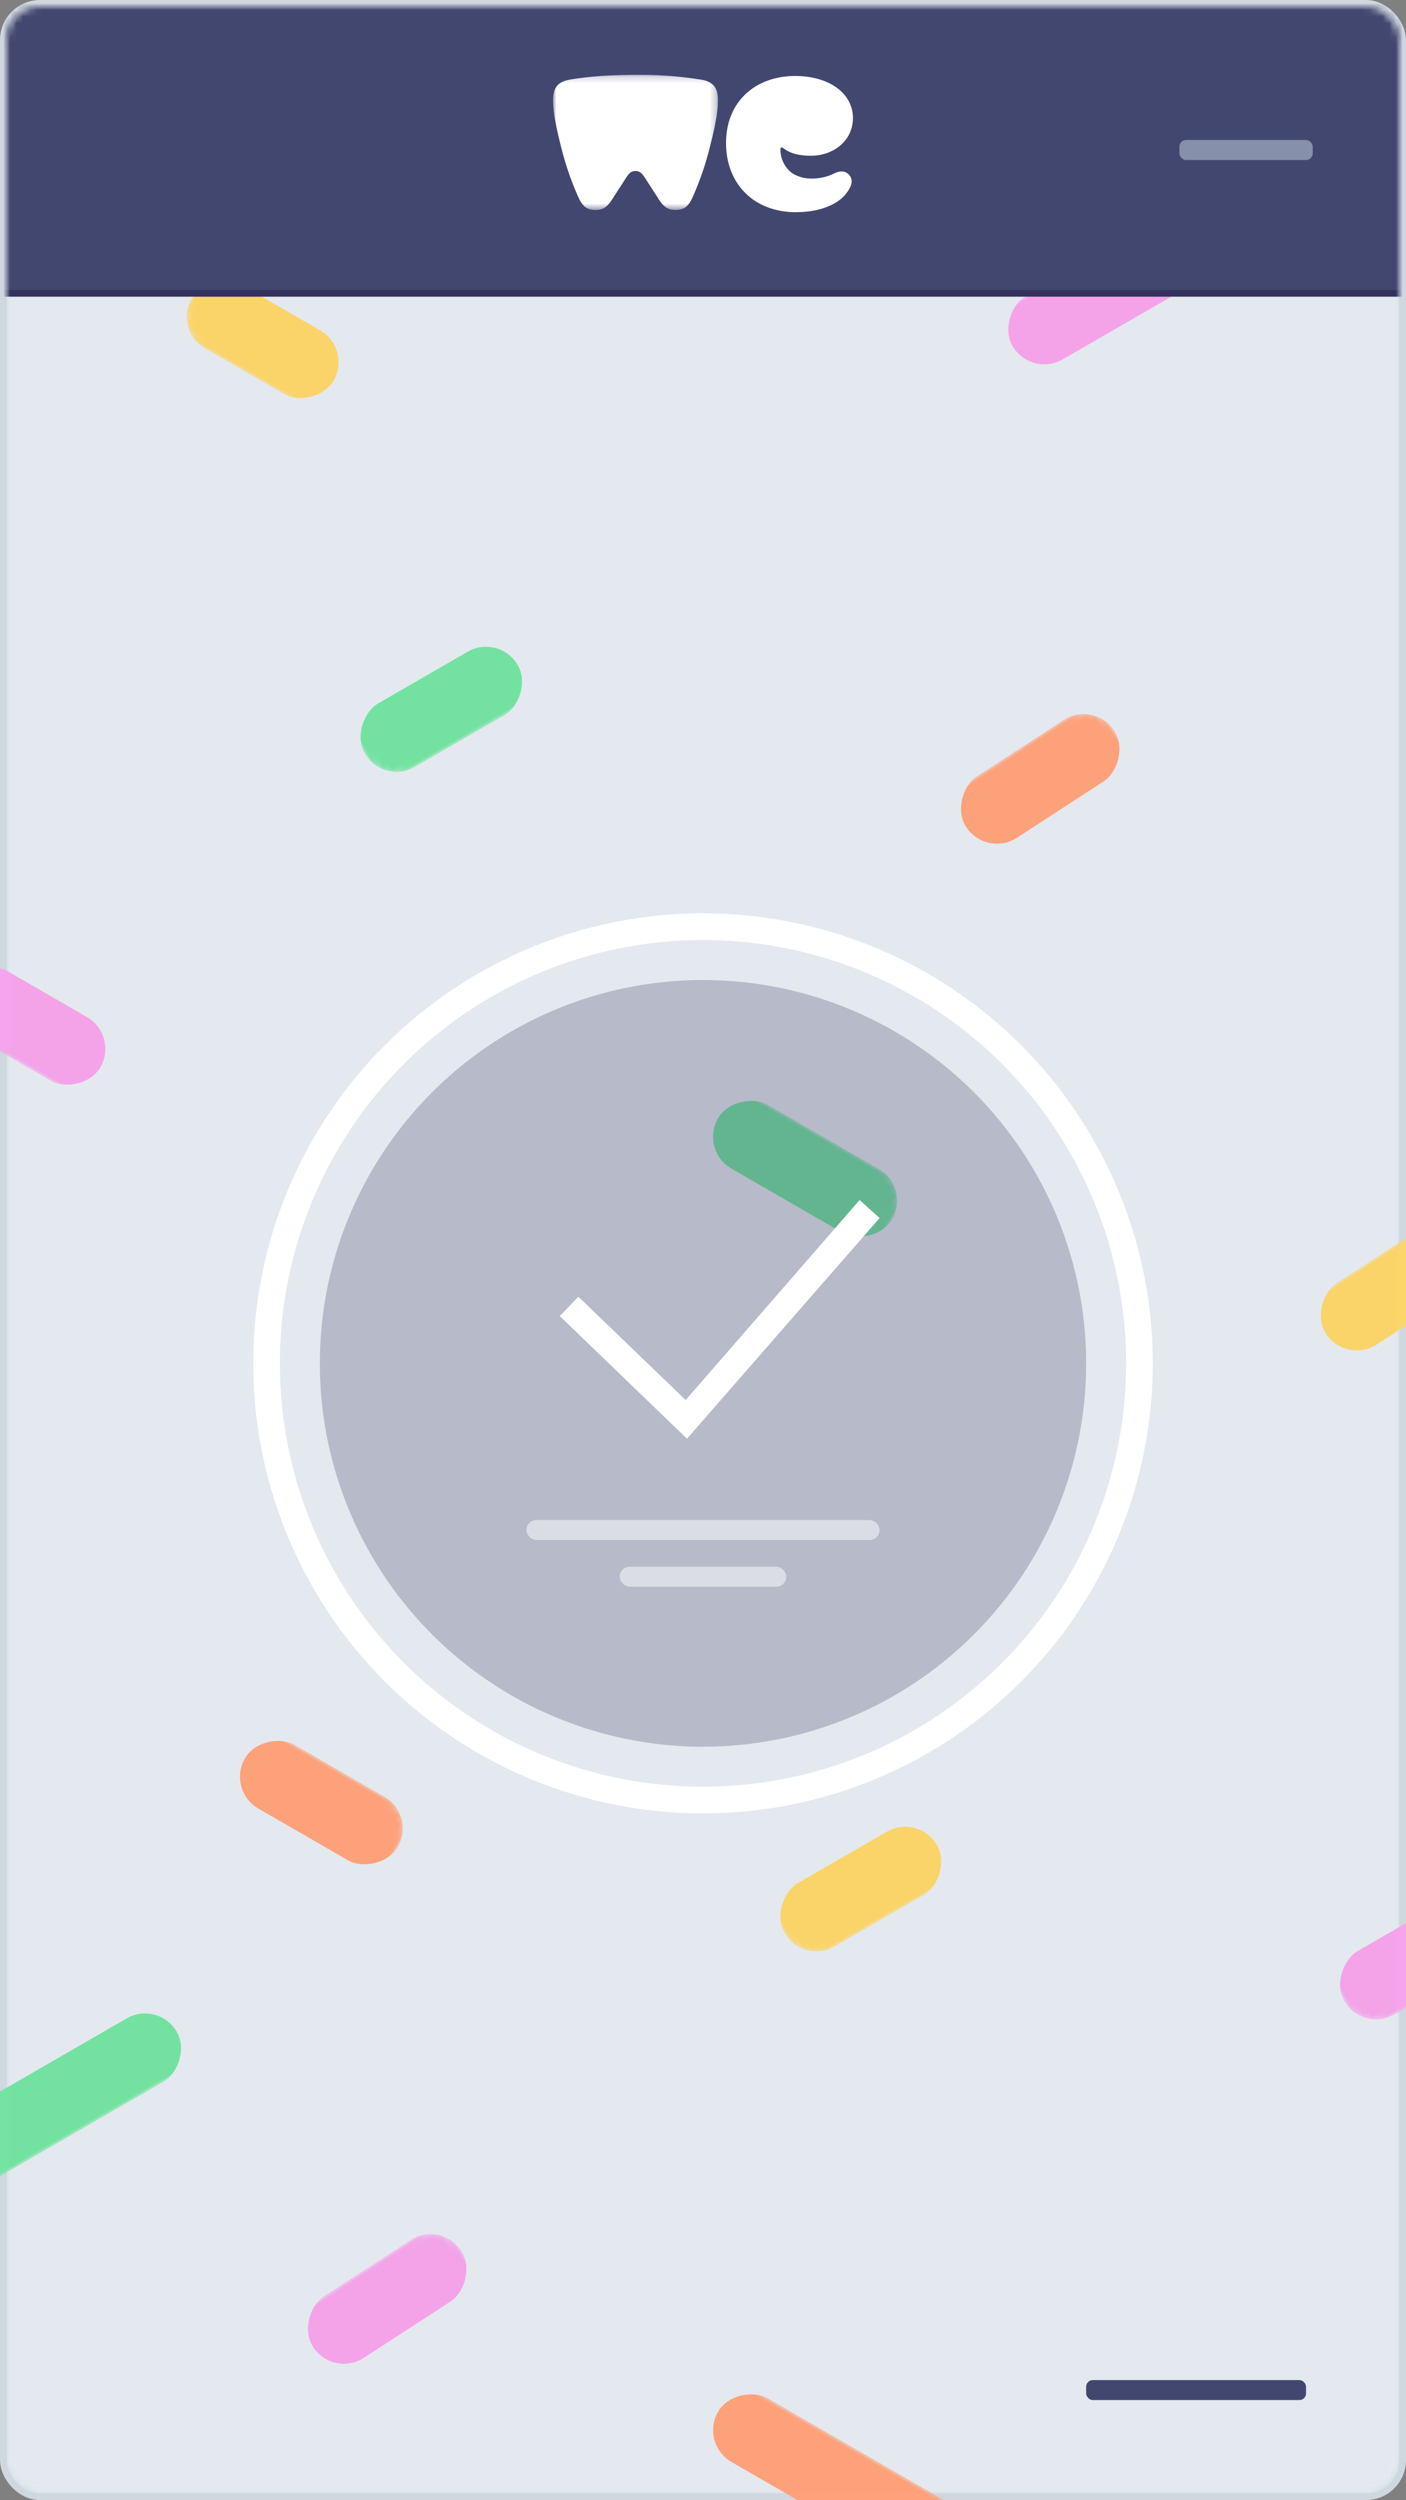 <svg xmlns="http://www.w3.org/2000/svg" width="211" height="375" viewBox="0 0 211 375" xmlns:xlink="http://www.w3.org/1999/xlink"><rect x="0" y="0" width="211" height="375" fill="#808080" stroke="none"/><defs><rect id="a" width="209" height="373" rx="5"/><polygon id="c" points="0 20.457 0 .183 24.738 .183 24.738 20.457"/></defs><g fill="none" fill-rule="evenodd" transform="translate(1 1)"><mask id="b" fill="white"><use xlink:href="#a"/></mask><use fill="#FFFFFF" stroke="#CFD7DF" stroke-width="2" xlink:href="#a"/><rect width="209" height="373" fill="#E6EBF1" mask="url(#b)" rx="5"/><rect width="11" height="24.62" x="-2.09" y="140.61" fill="#F6A4EB" mask="url(#b)" transform="rotate(-60 3.41 152.917)" rx="5.5"/><rect width="11" height="24.62" x="32.91" y="37.61" fill="#FCD669" mask="url(#b)" transform="rotate(-60 38.41 49.917)" rx="5.5"/><rect width="11" height="26.39" x="122.68" y="269.17" fill="#FCD669" mask="url(#b)" transform="rotate(-120 128.177 282.36)" rx="5.5"/><rect width="11" height="33.73" x="160.06" y="25.6" fill="#F6A4EB" mask="url(#b)" transform="rotate(60 165.558 42.466)" rx="5.5"/><rect width="11" height="26.5" x="59.72" y="92.14" fill="#74E4A2" mask="url(#b)" transform="rotate(-120 65.224 105.388)" rx="5.5"/><rect width="11" height="30.18" x="114.32" y="159.22" fill="#74E4A2" mask="url(#b)" transform="rotate(120 119.819 174.308)" rx="5.5"/><rect width="11" height="41.31" x="2.14" y="293.44" fill="#74E4A2" mask="url(#b)" transform="rotate(-120 7.638 314.09)" rx="5.5"/><rect width="11" height="22.78" x="205.11" y="282.07" fill="#F6A4EB" mask="url(#b)" transform="rotate(-120 210.612 293.457)" rx="5.5"/><rect width="11" height="26.5" x="41.72" y="256.14" fill="#FFA27B" mask="url(#b)" transform="rotate(120 47.224 269.388)" rx="5.5"/><rect width="11" height="48.4" x="122.21" y="348.66" fill="#FFA27B" mask="url(#b)" transform="rotate(120 127.707 372.863)" rx="5.5"/><rect width="11" height="26.5" x="149.61" y="102.58" fill="#FFA27B" mask="url(#b)" transform="rotate(57 155.107 115.829)" rx="5.5"/><rect width="11" height="26.5" x="51.61" y="330.58" fill="#F6A4EB" mask="url(#b)" transform="rotate(57 57.107 343.829)" rx="5.5"/><rect width="11" height="26.5" x="203.61" y="178.58" fill="#FCD669" mask="url(#b)" transform="rotate(57 209.107 191.829)" rx="5.5"/><rect width="209" height="373" fill="#292929" opacity=".08" mask="url(#b)" rx="5"/><path fill="#424770" stroke="#32325D" d="M4-1h201c2.76 0 5 4.79 5 10.7V43H-1V9.7C-1 3.8 1.24-1 4-1z" mask="url(#b)"/><rect width="20" height="3" x="176" y="20" fill="#ADBACC" fill-opacity=".4" rx="1"/><rect width="20" height="3" x="176" y="20" fill="#ADBACC" fill-opacity=".4" rx="1"/><rect width="33" height="3" x="162" y="356" fill="#424770" rx="1"/><g transform="translate(82 10)"><path fill="#FFFFFF" d="M36.52 20.82c3.3 0 5.81-1.02 7.15-2.42.7-.78 1.53-1.99.94-2.92-.51-.82-1.38-.98-2.4-.47-1.02.5-2.16.78-3.45.78-1.26 0-2.6-.47-3.3-1.17a4.42 4.42 0 0 1-1.34-3.24c0-.31.2-.35.55-.08.9.7 2.24 1.06 4.05 1.06 3.33 0 6.28-2.23 6.28-5.66C45 3.08 41.54.4 36.32.4c-5.85 0-10.36 3.74-10.36 10.06 0 5.88 3.92 10.37 10.56 10.37"/><g transform="translate(0 .04)"><mask id="d" fill="white"><use xlink:href="#c"/></mask><path fill="#FFFFFF" d="M13.78 15.62l1.89 2.93c.7 1.13 1.3 1.9 2.67 1.9 1.37 0 2-.54 2.67-2.06a45.43 45.43 0 0 0 2.47-7.17c.87-3.4 1.26-5.5 1.26-7.22 0-1.71-.55-2.73-2.44-3.08a58.7 58.7 0 0 0-9.93-.74c-3.85 0-7.34.28-9.94.74C.55 1.27 0 2.3 0 4c0 1.72.4 3.82 1.26 7.22a45.4 45.4 0 0 0 2.47 7.17c.67 1.52 1.3 2.07 2.67 2.07 1.37 0 1.96-.78 2.67-1.91l1.89-2.93c.43-.66.78-1.01 1.4-1.01.64 0 1 .35 1.42 1.01z" mask="url(#d)"/></g></g><circle cx="104.5" cy="203.5" r="65.5" stroke="#FFFFFF" stroke-width="4"/><circle cx="104.5" cy="203.5" r="57.5" fill="#32325D" fill-opacity=".84" opacity=".31"/><polygon fill="#FFFFFF" points="128 179 101.9 209 85.8 193.5 83 196.401 102.1 214.8 131 181.701 131 181.699"/><rect width="53" height="3" x="78" y="227" fill="#FFFFFF" opacity=".5" rx="1.5"/><rect width="25" height="3" x="92" y="234" fill="#FFFFFF" opacity=".5" rx="1.5"/></g></svg>